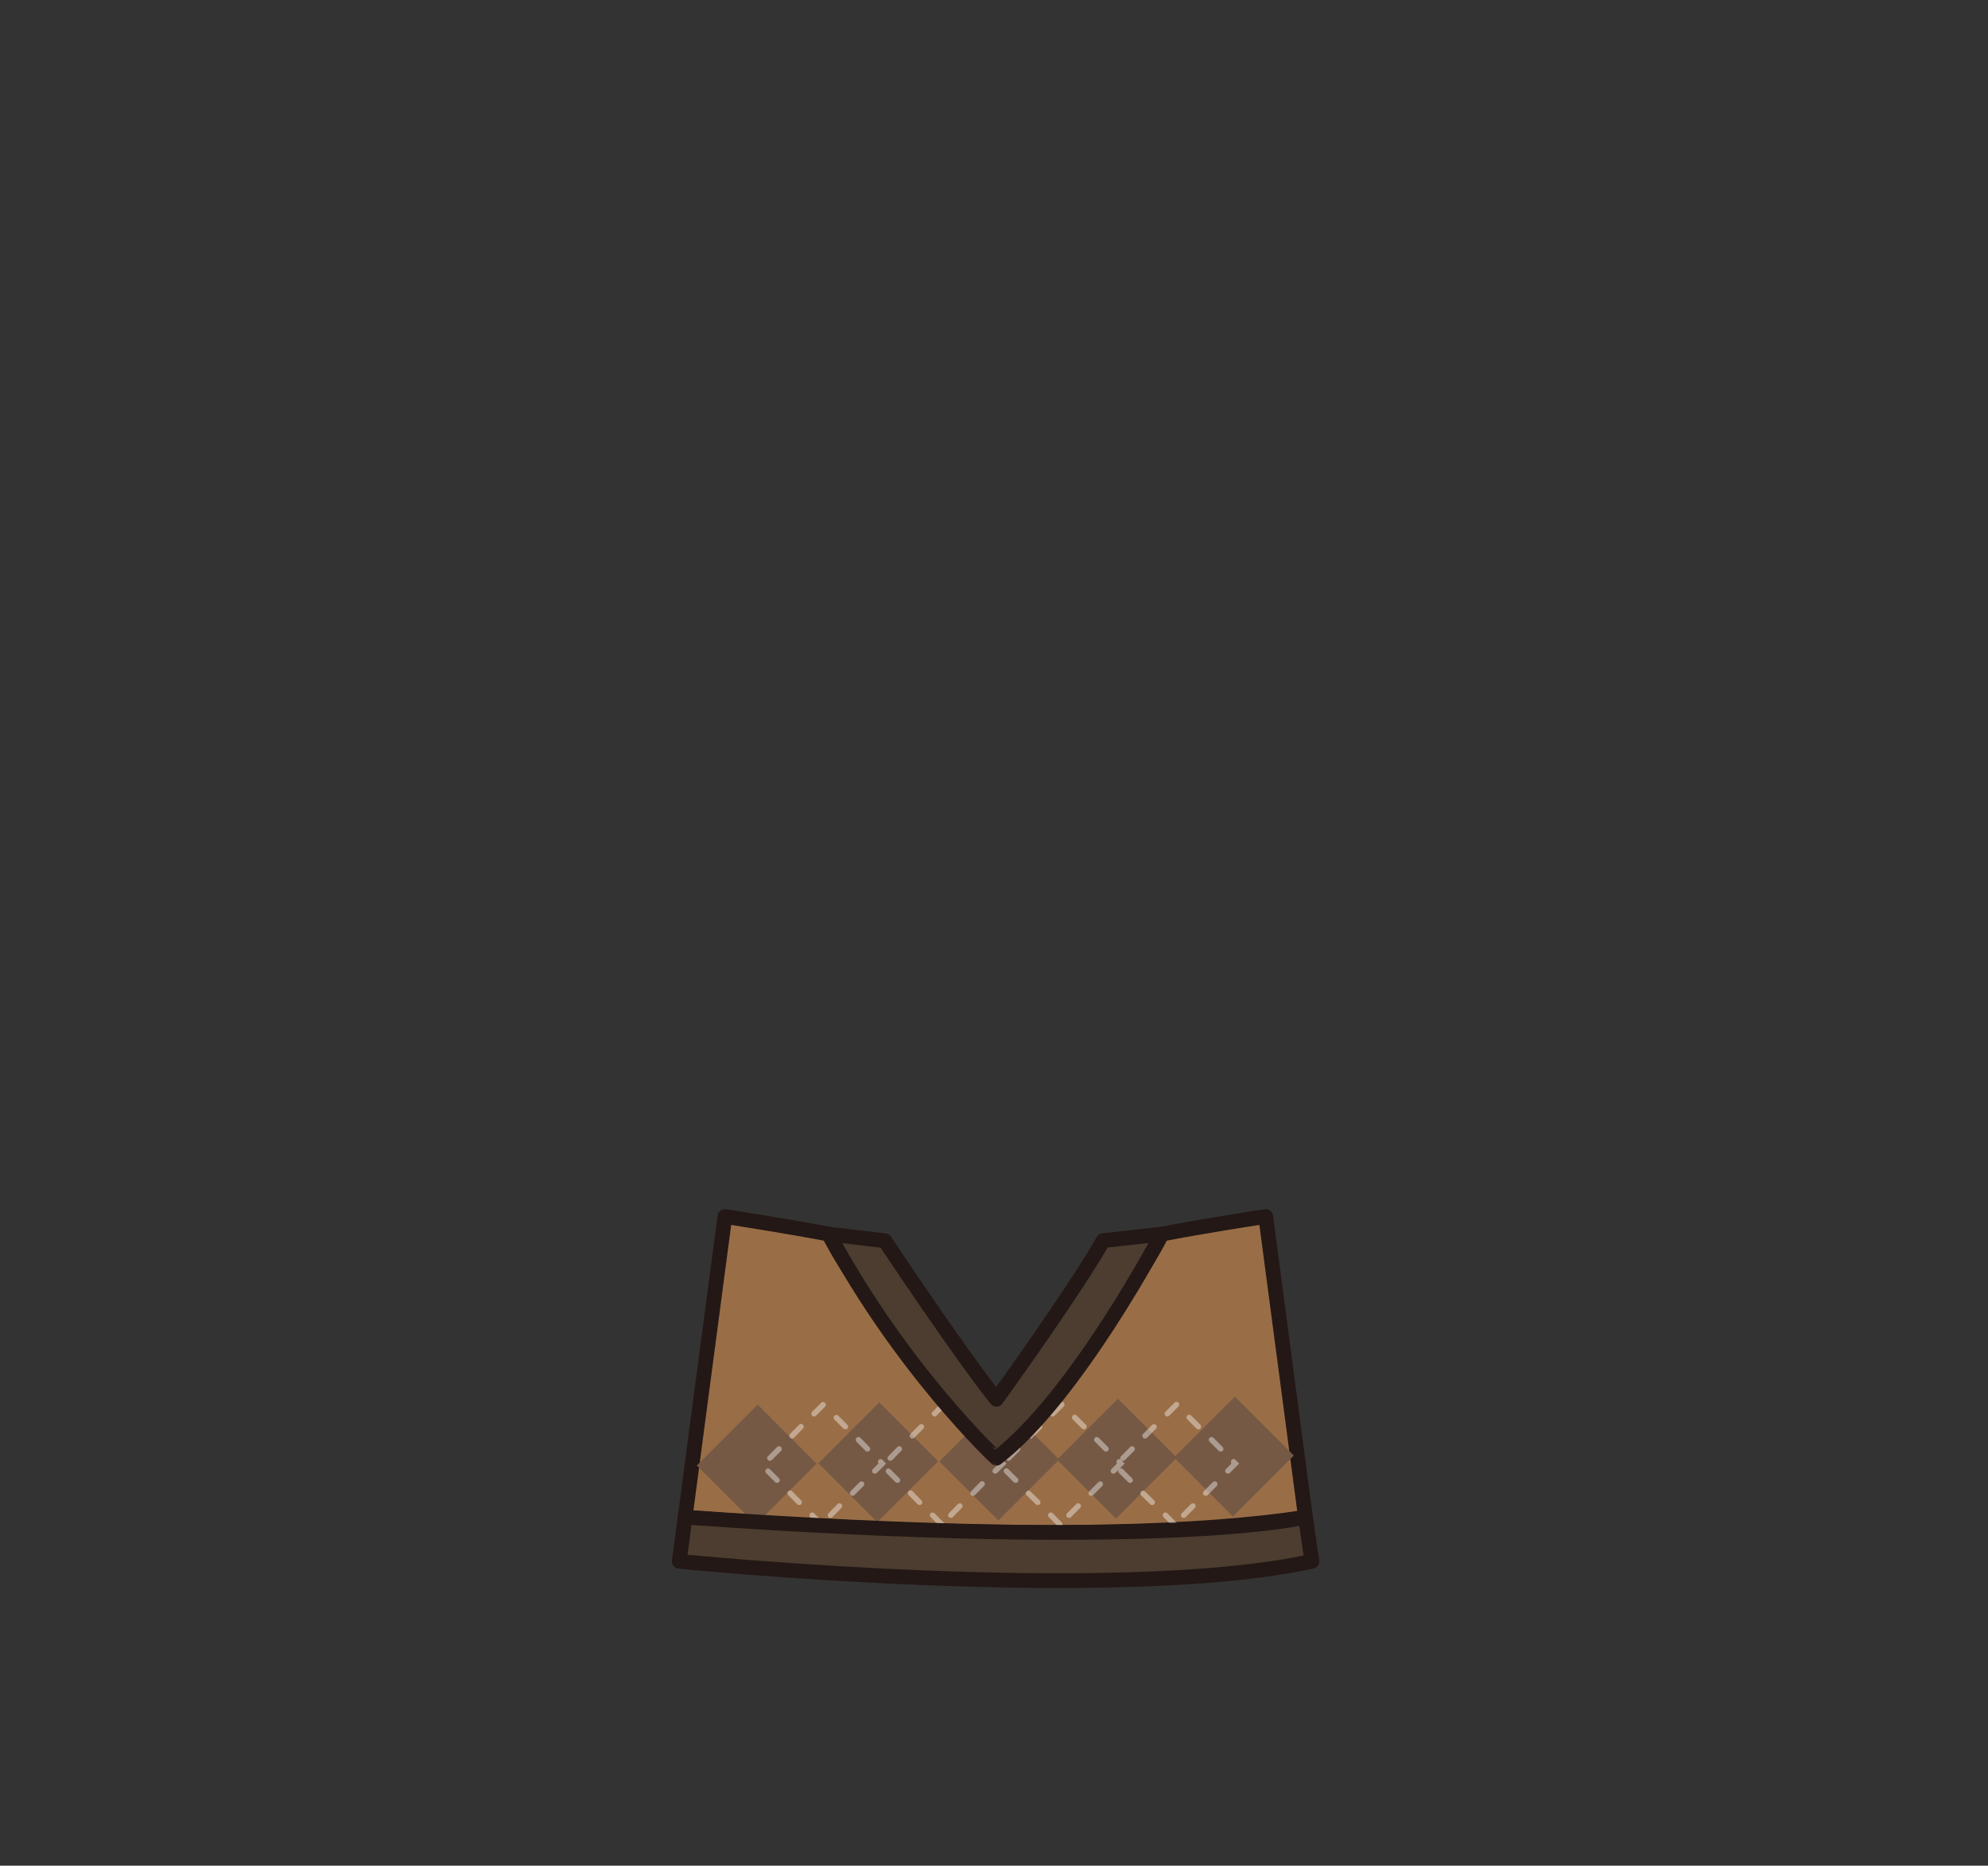 <?xml version="1.0" encoding="utf-8"?>
<!-- Generator: Adobe Illustrator 27.7.0, SVG Export Plug-In . SVG Version: 6.00 Build 0)  -->
<svg version="1.1" id="레이어_1" xmlns="http://www.w3.org/2000/svg" xmlns:xlink="http://www.w3.org/1999/xlink" x="0px"
	 y="0px" viewBox="0 0 1080 1013.3" style="enable-background:new 0 0 1080 1013.3;" xml:space="preserve">
<rect x="0" y="0" width="1080" height="1013.3" fill="#333333" stroke="none"/>
<style type="text/css">
	.st0{fill:#996E47;stroke:#231815;stroke-width:8;stroke-linecap:round;stroke-linejoin:round;stroke-miterlimit:10;}
	.st1{fill:#755945;}
	.st2{opacity:0.4;fill:#FFFFFF;enable-background:new    ;}
	.st3{fill:#4C3D30;stroke:#231815;stroke-width:8;stroke-linecap:round;stroke-linejoin:round;stroke-miterlimit:10;}
</style>
<g id="레이어드">
	<g id="니트조끼">
		<path class="st0" d="M709.2,824l-21.6-163.3c0,0-36,5.5-56.5,9.6c0,0-17.1,38.2-89.4,116.2h-2c-72.3-78-89.4-116.2-89.4-116.2
			c-20.5-4-56.5-9.6-56.5-9.6L372.2,824C372.2,824,589.4,842.7,709.2,824z"/>
		
			<rect x="387.8" y="772.8" transform="matrix(0.707 -0.707 0.707 0.707 -441.991 523.757)" class="st1" width="46.8" height="45.3"/>
		
			<rect x="453.9" y="771.6" transform="matrix(0.707 -0.707 0.707 0.707 -421.853 570.107)" class="st1" width="46.8" height="45.3"/>
		
			<rect x="519.6" y="770.6" transform="matrix(0.707 -0.707 0.707 0.707 -401.838 616.319)" class="st1" width="46.8" height="45.3"/>
		
			<rect x="583.5" y="769.6" transform="matrix(0.707 -0.707 0.707 0.707 -382.42 661.175)" class="st1" width="46.8" height="45.3"/>
		
			<rect x="647.1" y="768.4" transform="matrix(0.707 -0.707 0.707 0.707 -362.994 705.852)" class="st1" width="46.8" height="45.3"/>
		<path class="st2" d="M446.2,829.4c-0.4,0-0.8-0.1-1.1-0.4l-4.9-5c-0.6-0.6-0.6-1.5,0-2.1s1.5-0.6,2.1,0l4.9,5
			c0.6,0.6,0.6,1.5,0,2.1C447,829.3,446.6,829.4,446.2,829.4z M451.2,824.4c-0.4,0-0.8-0.1-1.1-0.4c-0.6-0.6-0.6-1.5,0-2.1l4.9-5
			c0.6-0.6,1.5-0.6,2.1,0s0.6,1.5,0,2.1l-4.9,5C452,824.3,451.6,824.4,451.2,824.4z M434.2,817.4c-0.4,0-0.8-0.1-1.1-0.4l-4.9-5
			c-0.6-0.6-0.6-1.5,0-2.1s1.5-0.6,2.1,0l4.9,5c0.6,0.6,0.6,1.5,0,2.1C435,817.3,434.6,817.4,434.2,817.4z M463.2,812.4
			c-0.4,0-0.8-0.1-1.1-0.4c-0.6-0.6-0.6-1.5,0-2.1l4.9-4.9c0.6-0.6,1.5-0.6,2.1,0s0.6,1.5,0,2.1l-4.9,4.9
			C464,812.3,463.6,812.4,463.2,812.4z M422.2,805.4c-0.4,0-0.8-0.1-1.1-0.4l-4.9-4.9c-0.6-0.6-0.6-1.5,0-2.1s1.5-0.6,2.1,0l4.9,4.9
			c0.6,0.6,0.6,1.5,0,2.1C422.9,805.2,422.6,805.4,422.2,805.4z M475.3,800.4c-0.4,0-0.8-0.1-1.1-0.4c-0.6-0.6-0.6-1.5,0-2.1l3-3
			c-0.4-0.6-0.4-1.4,0.1-2c0.6-0.6,1.5-0.6,2.1,0l2,2l-5.1,5.1C476,800.2,475.6,800.4,475.3,800.4z M418.3,793.4
			c-0.4,0-0.8-0.1-1.1-0.4c-0.6-0.6-0.6-1.5,0-2.1l5-5c0.6-0.6,1.5-0.6,2.1,0s0.6,1.5,0,2.1l-5,5C419,793.2,418.7,793.4,418.3,793.4
			z M471.3,788.4c-0.4,0-0.8-0.1-1.1-0.4l-4.9-5c-0.6-0.6-0.6-1.5,0-2.1s1.5-0.6,2.1,0l4.9,5c0.6,0.6,0.6,1.5,0,2.1
			C472.1,788.2,471.7,788.4,471.3,788.4z M430.3,781.3c-0.4,0-0.8-0.1-1.1-0.4c-0.6-0.6-0.6-1.5,0-2.1l4.9-5c0.6-0.6,1.5-0.6,2.1,0
			s0.6,1.5,0,2.1l-4.9,5C431.1,781.2,430.7,781.3,430.3,781.3z M459.3,776.3c-0.4,0-0.8-0.1-1.1-0.4l-4.9-4.9
			c-0.6-0.6-0.6-1.5,0-2.1s1.5-0.6,2.1,0l4.9,4.9c0.6,0.6,0.6,1.5,0,2.1C460,776.2,459.7,776.3,459.3,776.3z M442.3,769.3
			c-0.4,0-0.8-0.1-1.1-0.4c-0.6-0.6-0.6-1.5,0-2.1l4.9-4.9c0.6-0.6,1.5-0.6,2.1,0s0.6,1.5,0,2.1l-4.9,4.9
			C443.1,769.2,442.7,769.3,442.3,769.3z"/>
		<path class="st2" d="M575.8,829.4c-0.4,0-0.8-0.1-1.1-0.4l-4.9-5c-0.6-0.6-0.6-1.5,0-2.1s1.5-0.6,2.1,0l4.9,5
			c0.6,0.6,0.6,1.5,0,2.1C576.6,829.3,576.2,829.4,575.8,829.4z M580.8,824.4c-0.4,0-0.8-0.1-1.1-0.4c-0.6-0.6-0.6-1.5,0-2.1l5-5
			c0.6-0.6,1.5-0.6,2.1,0s0.6,1.5,0,2.1l-5,5C581.6,824.3,581.2,824.4,580.8,824.4z M563.8,817.4c-0.4,0-0.8-0.1-1.1-0.4l-5-4.9
			c-0.6-0.6-0.6-1.5,0-2.1s1.5-0.6,2.1,0l5,4.9c0.6,0.6,0.6,1.5,0,2.1C564.6,817.3,564.2,817.4,563.8,817.4z M592.9,812.4
			c-0.4,0-0.8-0.1-1.1-0.4c-0.6-0.6-0.6-1.5,0-2.1l4.9-4.9c0.6-0.6,1.5-0.6,2.1,0s0.6,1.5,0,2.1l-4.9,4.9
			C593.6,812.3,593.2,812.4,592.9,812.4z M551.8,805.4c-0.4,0-0.8-0.1-1.1-0.4l-5-5c-0.6-0.6-0.6-1.5,0-2.1s1.5-0.6,2.1,0l5,5
			c0.6,0.6,0.6,1.5,0,2.1C552.6,805.2,552.2,805.4,551.8,805.4z M604.9,800.4c-0.4,0-0.8-0.1-1.1-0.4c-0.6-0.6-0.6-1.5,0-2.1l3-3
			c-0.4-0.6-0.4-1.4,0.1-2c0.6-0.6,1.5-0.6,2.1,0l2,2l-5.1,5.1C605.6,800.2,605.3,800.4,604.9,800.4z M547.9,793.4
			c-0.4,0-0.8-0.1-1.1-0.4c-0.6-0.6-0.6-1.5,0-2.1l5-5c0.6-0.6,1.5-0.6,2.1,0s0.6,1.5,0,2.1l-5,5
			C548.7,793.2,548.3,793.4,547.9,793.4z M600.9,788.4c-0.4,0-0.8-0.1-1.1-0.4l-5-5c-0.6-0.6-0.6-1.5,0-2.1s1.5-0.6,2.1,0l5,5
			c0.6,0.6,0.6,1.5,0,2.1C601.7,788.2,601.3,788.4,600.9,788.4z M559.9,781.3c-0.4,0-0.8-0.1-1.1-0.4c-0.6-0.6-0.6-1.5,0-2.1
			l4.9-4.9c0.6-0.6,1.5-0.6,2.1,0s0.6,1.5,0,2.1l-4.9,4.9C560.7,781.2,560.3,781.3,559.9,781.3z M588.9,776.3
			c-0.4,0-0.8-0.1-1.1-0.4l-5-5c-0.6-0.6-0.6-1.5,0-2.1s1.5-0.6,2.1,0l5,5c0.6,0.6,0.6,1.5,0,2.1
			C589.7,776.2,589.3,776.3,588.9,776.3z M571.9,769.3c-0.4,0-0.8-0.1-1.1-0.4c-0.6-0.6-0.6-1.5,0-2.1l5-5c0.6-0.6,1.5-0.6,2.1,0
			s0.6,1.5,0,2.1l-5,5C572.7,769.2,572.3,769.3,571.9,769.3z"/>
		<path class="st2" d="M638.1,829.4c-0.4,0-0.8-0.1-1.1-0.4l-4.9-5c-0.6-0.6-0.6-1.5,0-2.1s1.5-0.6,2.1,0l4.9,5
			c0.6,0.6,0.6,1.5,0,2.1C638.8,829.3,638.4,829.4,638.1,829.4z M643.1,824.4c-0.4,0-0.8-0.1-1.1-0.4c-0.6-0.6-0.6-1.5,0-2.1l5-5
			c0.6-0.6,1.5-0.6,2.1,0s0.6,1.5,0,2.1l-5,5C643.8,824.3,643.4,824.4,643.1,824.4z M626,817.4c-0.4,0-0.8-0.1-1.1-0.4l-5-4.9
			c-0.6-0.6-0.6-1.5,0-2.1s1.5-0.6,2.1,0l5,4.9c0.6,0.6,0.6,1.5,0,2.1C626.8,817.3,626.4,817.4,626,817.4z M655.1,812.4
			c-0.4,0-0.8-0.1-1.1-0.4c-0.6-0.6-0.6-1.5,0-2.1l4.9-4.9c0.6-0.6,1.5-0.6,2.1,0s0.6,1.5,0,2.1l-4.9,4.9
			C655.9,812.3,655.5,812.4,655.1,812.4z M614,805.4c-0.4,0-0.8-0.1-1.1-0.4l-5-5c-0.6-0.6-0.6-1.5,0-2.1s1.5-0.6,2.1,0l5,5
			c0.6,0.6,0.6,1.5,0,2.1C614.8,805.2,614.4,805.4,614,805.4z M667.1,800.4c-0.4,0-0.8-0.1-1.1-0.4c-0.6-0.6-0.6-1.5,0-2.1l3-3
			c-0.4-0.6-0.4-1.4,0.1-2c0.6-0.6,1.5-0.6,2.1,0l2,2l-5.1,5.1C667.9,800.2,667.5,800.4,667.1,800.4z M610.1,793.4
			c-0.4,0-0.8-0.1-1.1-0.4c-0.6-0.6-0.6-1.5,0-2.1l5-5c0.6-0.6,1.5-0.6,2.1,0s0.6,1.5,0,2.1l-5,5
			C610.9,793.2,610.5,793.4,610.1,793.4z M663.2,788.4c-0.4,0-0.8-0.1-1.1-0.4l-5-5c-0.6-0.6-0.6-1.5,0-2.1s1.5-0.6,2.1,0l5,5
			c0.6,0.6,0.6,1.5,0,2.1C663.9,788.2,663.5,788.4,663.2,788.4z M622.1,781.3c-0.4,0-0.8-0.1-1.1-0.4c-0.6-0.6-0.6-1.5,0-2.1
			l4.9-4.9c0.6-0.6,1.5-0.6,2.1,0s0.6,1.5,0,2.1l-4.9,4.9C622.9,781.2,622.5,781.3,622.1,781.3z M651.1,776.3
			c-0.4,0-0.8-0.1-1.1-0.4l-5-5c-0.6-0.6-0.6-1.5,0-2.1s1.5-0.6,2.1,0l5,5c0.6,0.6,0.6,1.5,0,2.1
			C651.9,776.2,651.5,776.3,651.1,776.3z M634.2,769.3c-0.4,0-0.8-0.1-1.1-0.4c-0.6-0.6-0.6-1.5,0-2.1l5-5c0.6-0.6,1.5-0.6,2.1,0
			s0.6,1.5,0,2.1l-5,5C634.9,769.2,634.5,769.3,634.2,769.3z"/>
		<path class="st2" d="M511.6,829.4c-0.4,0-0.8-0.1-1.1-0.4l-4.9-5c-0.6-0.6-0.6-1.5,0-2.1s1.5-0.6,2.1,0l4.9,5
			c0.6,0.6,0.6,1.5,0,2.1C512.4,829.3,512,829.4,511.6,829.4z M516.6,824.4c-0.4,0-0.8-0.1-1.1-0.4c-0.6-0.6-0.6-1.5,0-2.1l4.9-5
			c0.6-0.6,1.5-0.6,2.1,0s0.6,1.5,0,2.1l-4.9,5C517.4,824.3,517,824.4,516.6,824.4z M499.6,817.4c-0.4,0-0.8-0.1-1.1-0.4l-4.9-5
			c-0.6-0.6-0.6-1.5,0-2.1s1.5-0.6,2.1,0l4.9,5c0.6,0.6,0.6,1.5,0,2.1C500.4,817.3,500,817.4,499.6,817.4z M528.7,812.4
			c-0.4,0-0.8-0.1-1.1-0.4c-0.6-0.6-0.6-1.5,0-2.1l4.9-5c0.6-0.6,1.5-0.6,2.1,0s0.6,1.5,0,2.1l-4.9,5
			C529.4,812.3,529,812.4,528.7,812.4z M487.6,805.4c-0.4,0-0.8-0.1-1.1-0.4l-4.9-4.9c-0.6-0.6-0.6-1.5,0-2.1s1.5-0.6,2.1,0l4.9,4.9
			c0.6,0.6,0.6,1.5,0,2.1C488.4,805.2,488,805.4,487.6,805.4z M540.7,800.4c-0.4,0-0.8-0.1-1.1-0.4c-0.6-0.6-0.6-1.5,0-2.1l3-3
			c-0.4-0.6-0.4-1.4,0.1-2c0.6-0.6,1.5-0.6,2.1,0l2,2l-5.1,5.1C541.4,800.2,541.1,800.4,540.7,800.4z M483.7,793.4
			c-0.4,0-0.8-0.1-1.1-0.4c-0.6-0.6-0.6-1.5,0-2.1l4.9-5c0.6-0.6,1.5-0.6,2.1,0s0.6,1.5,0,2.1l-4.9,5
			C484.5,793.2,484.1,793.4,483.7,793.4z M536.7,788.4c-0.4,0-0.8-0.1-1.1-0.4l-4.9-5c-0.6-0.6-0.6-1.5,0-2.1s1.5-0.6,2.1,0l4.9,5
			c0.6,0.6,0.6,1.5,0,2.1C537.5,788.2,537.1,788.4,536.7,788.4z M495.7,781.3c-0.4,0-0.8-0.1-1.1-0.4c-0.6-0.6-0.6-1.5,0-2.1
			l4.9-4.9c0.6-0.6,1.5-0.6,2.1,0s0.6,1.5,0,2.1l-4.9,4.9C496.5,781.2,496.1,781.3,495.7,781.3z M524.7,776.3
			c-0.4,0-0.8-0.1-1.1-0.4l-5-5c-0.6-0.6-0.6-1.5,0-2.1s1.5-0.6,2.1,0l5,5c0.6,0.6,0.6,1.5,0,2.1
			C525.5,776.2,525.1,776.3,524.7,776.3z M507.7,769.3c-0.4,0-0.8-0.1-1.1-0.4c-0.6-0.6-0.6-1.5,0-2.1l4.9-4.9
			c0.6-0.6,1.5-0.6,2.1,0s0.6,1.5,0,2.1l-4.9,4.9C508.5,769.2,508.1,769.3,507.7,769.3z"/>
		<path class="st3" d="M372.2,824l-3.2,24c0,0,235.1,23.6,343.7,0l-3.5-24C709.2,824,635.5,842.7,372.2,824z"/>
		<path class="st3" d="M450.4,670.3l30.3,3.6c0,0,39.5,59.5,60.6,86.1c0,0,41.7-57.6,58-86.2l31.8-3.5c0,0-46.5,88.6-89.8,121.7
			C541.2,792,489.9,743.9,450.4,670.3z"/>
	</g>
</g>
</svg>
